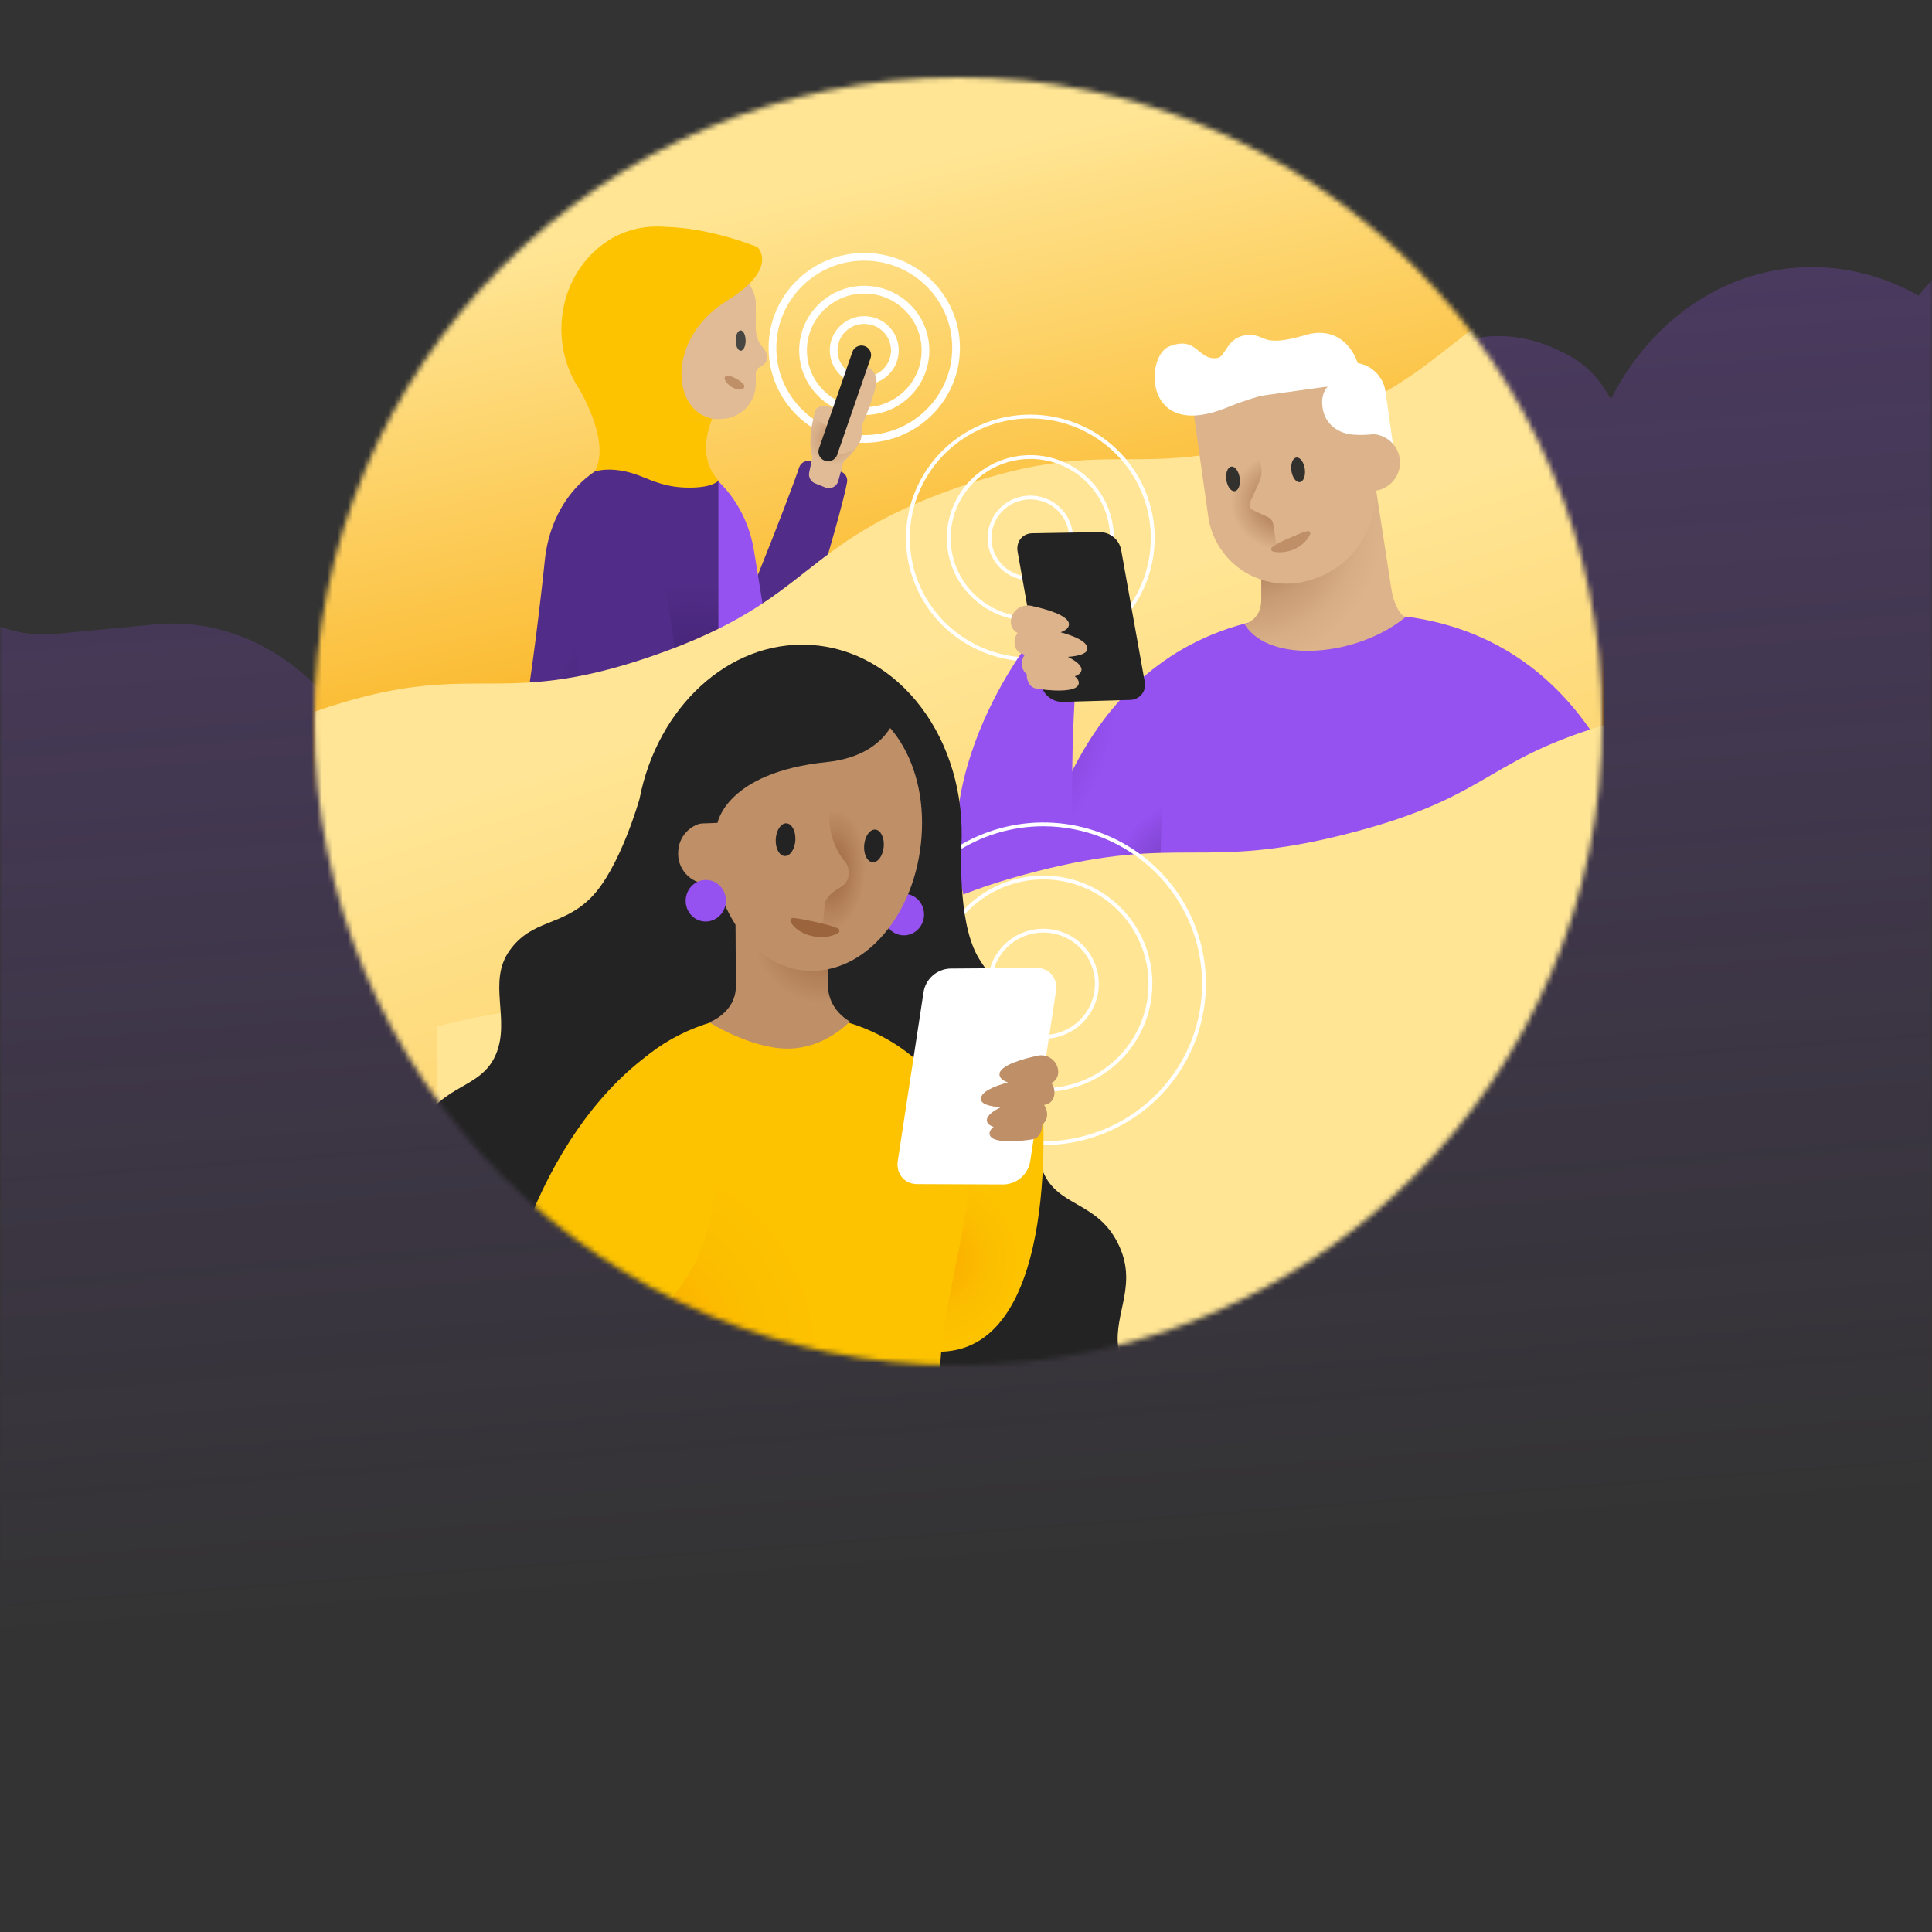 <svg width="375" height="375" viewBox="0 0 375 375" fill="none" xmlns="http://www.w3.org/2000/svg">
<rect x="0" y="0" width="375" height="375" fill="#333333" stroke="none"/>
<mask id="mask0" mask-type="alpha" maskUnits="userSpaceOnUse" x="0" y="0" width="375" height="375">
<rect width="375" height="375" fill="#FAFAFA"/>
</mask>
<g mask="url(#mask0)">
<path d="M400.19 348.35L382.7 49.247C378.668 50.964 375.171 53.792 372.417 57.386C365.008 53.213 356.597 51.196 347.883 52.028C332.565 53.49 319.812 63.414 312.668 77.48C312.266 76.775 311.835 76.057 311.367 75.358C309.717 72.82 307.577 70.763 305.136 69.354C291.502 61.484 278.869 65.649 271.575 75.191C264.166 71.018 255.756 69.001 247.041 69.833C224.59 71.976 207.65 92.26 205.807 117.192C197.575 113.95 187.766 115.118 178.72 123.573C177.12 125.073 175.799 126.965 174.89 129.097C171.154 137.85 150.671 132.664 150.671 132.664L73.832 139.998C70.072 140.357 66.326 138.747 63.64 135.611C54.802 125.316 42.512 120.013 30.184 121.19L10.655 123.054C2.551 123.827 -5.519 120.322 -11.289 113.514L-22.65 100.114C-46.426 72.082 -69.548 53.995 -102.906 57.178L-105.895 57.464L-111.906 42.809C-112.519 41.303 -114.405 41.483 -114.735 43.079L-117.246 55.542L-130.278 23.788C-131.079 21.851 -133.524 22.084 -133.944 24.138L-135.253 30.646L-70.823 393.307L197.663 367.681L400.19 348.35Z" fill="url(#paint0_linear)" fill-opacity="0.3"/>
<mask id="mask1" mask-type="alpha" maskUnits="userSpaceOnUse" x="61" y="15" width="400" height="300">
<circle cx="186" cy="140" r="125" fill="#C4C4C4"/>
</mask>
<g mask="url(#mask1)">
<path d="M315.951 -9.558H55.06V347.024H315.951V-9.558Z" fill="url(#paint1_linear)"/>
<path d="M167.753 73.907C171.034 73.907 173.694 71.269 173.694 68.013C173.694 64.758 171.034 62.12 167.753 62.12C164.472 62.12 161.812 64.758 161.812 68.013C161.812 71.269 164.472 73.907 167.753 73.907Z" stroke="white" stroke-width="1.5" stroke-miterlimit="10"/>
<path d="M167.753 79.802C174.315 79.802 179.634 74.524 179.634 68.014C179.634 61.503 174.315 56.226 167.753 56.226C161.191 56.226 155.872 61.503 155.872 68.014C155.872 74.524 161.191 79.802 167.753 79.802Z" stroke="white" stroke-width="1.5" stroke-miterlimit="10"/>
<path d="M167.753 85.204C177.596 85.204 185.575 77.288 185.575 67.522C185.575 57.757 177.596 49.841 167.753 49.841C157.911 49.841 149.932 57.757 149.932 67.522C149.932 77.288 157.911 85.204 167.753 85.204Z" stroke="white" stroke-width="1.5" stroke-miterlimit="10"/>
<path d="M157.474 89.56L163.207 91.547C163.617 91.689 163.963 91.97 164.185 92.34C164.406 92.71 164.489 93.146 164.419 93.571C163.461 99.349 151.639 139.648 150.805 132.68C149.832 124.566 132.575 140.714 137.646 132.68C141.659 126.321 153.74 95.023 155.111 90.732C155.186 90.499 155.306 90.284 155.467 90.098C155.627 89.912 155.823 89.76 156.043 89.651C156.263 89.542 156.504 89.478 156.749 89.462C156.995 89.446 157.242 89.48 157.474 89.56Z" fill="#512C88"/>
<path d="M164.156 88.04L162.706 93.37C162.636 93.626 162.512 93.865 162.343 94.07C162.173 94.275 161.961 94.442 161.722 94.56C161.482 94.678 161.22 94.744 160.953 94.753C160.685 94.763 160.419 94.716 160.172 94.616L158.194 93.817C157.784 93.651 157.446 93.347 157.239 92.959C157.031 92.57 156.969 92.122 157.061 91.692L158.163 86.571L164.156 88.04Z" fill="#E0BB95"/>
<path d="M158.208 79.832C158.208 79.832 155.72 88.193 158.901 90.28C162.766 92.815 166.7 86.124 166.7 86.124L158.208 79.832Z" fill="url(#paint2_radial)"/>
<path d="M168.102 71.075C168.702 71.293 169.22 71.691 169.582 72.213C169.945 72.736 170.135 73.357 170.126 73.992C170.065 76.206 167.243 82.737 167.243 82.737V84.204C167.244 84.928 167.029 85.637 166.627 86.241C166.224 86.845 165.651 87.318 164.979 87.602C163.956 88.032 162.888 88.403 162.497 88.278C161.661 88.012 168.102 71.075 168.102 71.075Z" fill="#E0BB95"/>
<path d="M162.274 79.372C162.274 79.372 159.176 78.095 158.348 79.524C157.196 81.513 160.922 82.739 160.922 82.739L162.274 79.372Z" fill="#E0BB95"/>
<path d="M125.67 191.48C137.283 191.48 146.697 180.116 146.697 166.097C146.697 152.078 137.283 140.714 125.67 140.714C114.057 140.714 104.643 152.078 104.643 166.097C104.643 180.116 114.057 191.48 125.67 191.48Z" fill="#8B8CC4"/>
<path d="M119.797 221.536C119.719 216.048 124.351 211.428 129.391 211.287C135.098 211.126 139.449 216.661 138.435 222.795C135.373 241.332 131.056 262.541 126.332 284.719C125.886 286.045 125.761 286.987 124.536 287.013C123.227 287.04 122.704 286.077 122.634 284.655C122.634 284.657 120.227 251.864 119.797 221.536Z" fill="#605D5A"/>
<path d="M116.026 221.536C115.949 216.048 120.581 211.428 125.621 211.287C131.328 211.126 135.678 216.661 134.665 222.795C131.603 241.332 127.286 262.542 122.562 284.719C122.116 286.045 121.991 286.987 120.765 287.013C119.456 287.04 118.934 286.077 118.864 284.655C118.864 284.657 116.457 251.864 116.026 221.536Z" fill="#605D5A"/>
<path d="M144.389 166.097C146.778 190.363 138.448 278.485 138.448 278.485H119.857C119.857 278.485 118.003 176.25 118.003 166.097C118.003 151.052 141.997 141.831 144.389 166.097Z" fill="url(#paint3_radial)"/>
<path d="M150.046 129.779L146.39 107.147V107.155C144.732 96.298 136.414 88.04 126.396 88.04C115.184 88.04 106.094 98.38 106.094 111.135L104.082 187.254H146.696V130.359L150.046 129.779Z" fill="#9651F1"/>
<path d="M110.335 166.097C107.946 190.363 116.276 278.485 116.276 278.485H134.864C134.864 278.485 136.718 176.25 136.718 166.097C136.718 151.052 112.724 141.831 110.335 166.097Z" fill="#8B8CC4"/>
<path d="M98.354 155.308C102.291 142.968 105.74 108.805 105.744 108.775C106.935 97.129 115.138 88.04 127.191 88.04C131.938 88.04 136.078 90.862 139.439 93.283V203.532H93.7C93.7 203.532 90.879 178.734 98.354 155.308Z" fill="url(#paint4_radial)"/>
<path d="M115.416 91.534C118.949 85.366 111.542 73.992 111.542 73.992L141.938 74.869C141.938 74.869 132.848 85.921 139.441 93.282C139.441 93.282 138.526 94.616 133.995 94.649C129.325 94.683 126.84 93.367 124.054 92.308C118.709 90.278 115.416 91.534 115.416 91.534Z" fill="#FDC300"/>
<path d="M118.601 94.289C118.601 94.289 132.254 106.806 131.212 137.118C130.748 150.598 129.875 170.898 131.538 174.031L125.746 175.983C121.587 166.719 118.104 157.17 115.324 147.41C105.941 113.418 118.601 94.289 118.601 94.289Z" fill="#512C88"/>
<path d="M127.36 83.796C137.519 83.796 145.754 74.882 145.754 63.887C145.754 52.892 137.519 43.978 127.36 43.978C117.202 43.978 108.967 52.892 108.967 63.887C108.967 74.882 117.202 83.796 127.36 83.796Z" fill="#FDC300"/>
<path d="M148.337 67.781C147.828 66.995 146.882 66.467 146.696 63.967V59.008C146.696 57.341 146.028 55.742 144.84 54.563C143.652 53.384 142.04 52.721 140.359 52.721H118.997V73.424C118.997 74.462 119.203 75.489 119.603 76.448C120.003 77.407 120.59 78.279 121.33 79.013C122.069 79.746 122.948 80.329 123.914 80.726C124.881 81.123 125.917 81.327 126.963 81.327H139.834C141.655 81.327 143.4 80.61 144.688 79.333C145.975 78.056 146.698 76.323 146.698 74.517V72.33C146.727 72.105 146.811 71.891 146.941 71.705C147.072 71.519 147.245 71.367 147.448 71.261C148.458 70.731 149.677 69.844 148.337 67.781Z" fill="#E0BB95"/>
<path d="M141.468 72.911C141.739 72.98 142.003 73.076 142.255 73.197C142.506 73.308 142.742 73.432 142.976 73.556C143.21 73.682 143.435 73.823 143.651 73.976C143.887 74.14 144.102 74.332 144.293 74.546L144.331 74.591C144.401 74.674 144.448 74.774 144.467 74.881C144.486 74.987 144.475 75.097 144.437 75.199C144.399 75.301 144.334 75.39 144.25 75.459C144.165 75.528 144.064 75.573 143.956 75.59C143.618 75.639 143.273 75.615 142.945 75.52C142.627 75.435 142.324 75.304 142.047 75.13C141.767 74.961 141.51 74.759 141.282 74.526C141.039 74.288 140.84 74.009 140.694 73.702C140.648 73.603 140.63 73.494 140.643 73.386C140.656 73.279 140.699 73.177 140.767 73.092C140.835 73.007 140.926 72.943 141.03 72.906C141.133 72.87 141.244 72.863 141.351 72.887L141.468 72.911Z" fill="#BF8F68"/>
<path d="M142.799 66.097C142.804 67.187 143.238 68.076 143.771 68.08C144.303 68.084 144.73 67.206 144.725 66.116C144.72 65.026 144.285 64.137 143.754 64.132C143.223 64.127 142.795 65.007 142.799 66.097" fill="#484643"/>
<path d="M147.034 47.964C147.034 47.964 151.314 52.045 141.15 58.341C129.161 65.766 130.344 80.023 138.561 81.327L126.419 81.539C124.03 81.585 121.719 80.699 119.981 79.072C118.243 77.446 117.217 75.207 117.124 72.839C116.818 64.69 113.58 49.365 118.664 46.343C128.758 40.345 147.034 47.964 147.034 47.964Z" fill="#FDC300"/>
<path d="M168.98 69.524C169.315 68.555 168.795 67.5 167.818 67.168C166.842 66.835 165.778 67.351 165.443 68.32L158.958 87.075C158.623 88.044 159.143 89.099 160.12 89.431C161.097 89.764 162.16 89.248 162.496 88.279L168.98 69.524Z" fill="#232323"/>
<path d="M310.719 83.499V51.074C279.506 61.958 283.066 72.771 251.855 83.658C220.643 94.545 217.078 83.729 185.864 94.611C154.65 105.493 158.211 116.309 126.994 127.197C95.778 138.085 92.216 127.268 61 138.151V279.262H311V83.404L310.719 83.499Z" fill="url(#paint5_linear)"/>
<path d="M199.984 112.651C198.344 112.651 196.741 112.168 195.378 111.264C194.014 110.36 192.951 109.076 192.324 107.572C191.696 106.069 191.532 104.415 191.852 102.819C192.172 101.223 192.961 99.757 194.121 98.607C195.281 97.456 196.758 96.672 198.367 96.355C199.975 96.038 201.643 96.201 203.158 96.823C204.673 97.446 205.968 98.5 206.879 99.853C207.79 101.206 208.277 102.797 208.277 104.424C208.274 106.605 207.4 108.696 205.845 110.239C204.291 111.781 202.183 112.648 199.984 112.651V112.651ZM199.984 96.934C198.491 96.934 197.032 97.373 195.79 98.196C194.549 99.019 193.581 100.189 193.01 101.558C192.438 102.926 192.289 104.432 192.58 105.885C192.871 107.338 193.59 108.673 194.646 109.72C195.702 110.768 197.047 111.481 198.512 111.77C199.976 112.059 201.494 111.911 202.874 111.344C204.253 110.777 205.432 109.817 206.262 108.585C207.091 107.354 207.534 105.905 207.534 104.424C207.532 102.438 206.736 100.534 205.32 99.13C203.905 97.726 201.986 96.936 199.984 96.934V96.934Z" fill="white"/>
<path d="M199.985 120.51C196.779 120.51 193.644 119.566 190.978 117.799C188.312 116.031 186.234 113.519 185.007 110.58C183.779 107.641 183.458 104.406 184.084 101.286C184.71 98.166 186.254 95.3 188.521 93.05C190.789 90.801 193.677 89.269 196.822 88.648C199.967 88.027 203.227 88.346 206.19 89.563C209.152 90.781 211.684 92.843 213.466 95.488C215.247 98.133 216.198 101.243 216.198 104.424C216.193 108.689 214.484 112.778 211.444 115.793C208.405 118.809 204.284 120.505 199.985 120.51V120.51ZM199.985 89.076C196.926 89.076 193.935 89.976 191.391 91.662C188.846 93.349 186.864 95.746 185.693 98.551C184.522 101.355 184.215 104.441 184.812 107.419C185.409 110.396 186.883 113.131 189.046 115.278C191.21 117.424 193.966 118.886 196.967 119.478C199.968 120.07 203.079 119.766 205.906 118.605C208.732 117.443 211.149 115.476 212.848 112.952C214.548 110.428 215.456 107.46 215.456 104.424C215.451 100.355 213.82 96.454 210.919 93.576C208.019 90.699 204.087 89.08 199.985 89.076V89.076Z" fill="white"/>
<path d="M199.985 128.368C195.212 128.368 190.546 126.964 186.577 124.333C182.609 121.702 179.515 117.962 177.689 113.587C175.862 109.212 175.384 104.397 176.315 99.753C177.246 95.108 179.545 90.842 182.92 87.493C186.295 84.144 190.596 81.864 195.277 80.94C199.958 80.016 204.811 80.49 209.221 82.303C213.631 84.115 217.4 87.184 220.052 91.121C222.703 95.059 224.119 99.688 224.119 104.424C224.112 110.772 221.567 116.858 217.042 121.347C212.518 125.836 206.384 128.361 199.985 128.368V128.368ZM199.985 81.217C195.359 81.217 190.836 82.578 186.99 85.128C183.143 87.678 180.145 91.302 178.375 95.543C176.604 99.784 176.141 104.45 177.044 108.952C177.946 113.453 180.174 117.588 183.445 120.834C186.717 124.08 190.884 126.29 195.422 127.185C199.959 128.081 204.662 127.621 208.937 125.865C213.211 124.108 216.864 121.134 219.434 117.317C222.004 113.501 223.376 109.014 223.376 104.424C223.37 98.271 220.903 92.372 216.518 88.021C212.133 83.67 206.187 81.223 199.985 81.217V81.217Z" fill="white"/>
<path d="M324.833 191.044C325.038 186.269 321.288 183.137 321.166 178.667C320.804 165.391 311.754 124.751 272.873 119.667C272.65 119.675 272.434 119.746 272.251 119.871C270.712 119.671 269.163 119.568 267.611 119.565H252.575C247.528 119.565 242.537 120.621 237.929 122.664C233.321 124.706 229.199 127.69 225.832 131.42C222.465 135.15 219.928 139.543 218.387 144.311C216.847 149.08 216.337 154.117 216.891 159.094L224.696 234.585H297.27L299.075 212.019C299.307 212.122 299.451 212.171 299.451 212.171L318.042 212.957C319.814 211.533 325.379 208.474 321.069 200.347C319.431 197.253 324.684 194.525 324.833 191.044Z" fill="#9651F1"/>
<path d="M248.623 119.665C209.742 124.749 200.693 165.389 200.331 178.667C200.209 183.14 196.459 186.271 196.664 191.044C196.813 194.525 202.067 197.254 200.427 200.347C196.117 208.474 201.683 211.532 203.454 212.957L222.046 212.171C222.046 212.171 226.774 210.618 227.802 204.734C228.28 201.991 227.14 196.876 227.768 193.216C229.724 181.818 239.319 167.449 242.436 161.901C253.642 141.951 252.675 119.749 248.623 119.665Z" fill="url(#paint6_radial)"/>
<path d="M266.829 93.338L244.743 88.899L244.812 116.25C244.816 118.037 244.387 119.952 241.614 121.25C246.507 128.969 263.61 127.428 272.862 119.729C271.728 119.649 270.4 116.743 270.071 114.354L266.829 93.338Z" fill="url(#paint7_radial)"/>
<path d="M270.712 88.645L248.761 91.698C246.403 92.026 244.01 91.411 242.108 89.988C240.207 88.566 238.953 86.452 238.622 84.112L238.415 82.645C238.085 80.305 238.704 77.93 240.138 76.044C241.572 74.158 243.703 72.913 246.061 72.586L261.504 70.438C263.23 70.198 264.981 70.648 266.373 71.69C267.764 72.731 268.682 74.278 268.924 75.99L270.712 88.645Z" fill="white"/>
<path d="M271.689 89.013C271.487 87.588 270.732 86.297 269.586 85.414C268.44 84.532 266.992 84.129 265.55 84.289L265.116 81.218C264.985 80.287 264.67 79.391 264.189 78.581C263.709 77.771 263.072 77.063 262.316 76.497C261.559 75.931 260.698 75.519 259.781 75.283C258.863 75.047 257.908 74.993 256.97 75.124L231.47 78.67L234.516 100.232C235.079 104.215 237.213 107.813 240.45 110.234C243.686 112.656 247.76 113.702 251.774 113.144C256.086 112.544 260.023 110.386 262.83 107.084C265.638 103.783 267.118 99.569 266.989 95.251C268.443 95.037 269.753 94.261 270.633 93.092C271.514 91.924 271.893 90.458 271.689 89.013V89.013Z" fill="#DCB38B"/>
<path d="M252.298 93.577C253.016 93.477 253.448 92.329 253.262 91.013C253.076 89.698 252.343 88.712 251.624 88.812C250.906 88.912 250.474 90.06 250.66 91.375C250.846 92.691 251.579 93.677 252.298 93.577Z" fill="#33312D"/>
<path d="M239.724 107.901L248.819 113.232L247.138 101.764C247.095 101.467 246.978 101.185 246.797 100.944C246.617 100.703 246.379 100.51 246.105 100.383L243.256 99.057C242.958 98.918 242.727 98.669 242.614 98.363C242.5 98.057 242.513 97.718 242.649 97.421L244.399 93.609C244.816 92.7 244.962 91.692 244.821 90.704L243.062 78.406L235.124 80.254L237.345 104.174C237.416 104.937 237.669 105.673 238.082 106.321C238.496 106.969 239.058 107.51 239.724 107.901Z" fill="url(#paint8_radial)"/>
<path d="M264.976 72.895C264.976 72.895 264.642 72.867 264.112 72.868L264.004 72.271C263.119 67.384 259.395 63.279 253.483 65.011C244.412 67.669 246.017 64.713 241.998 65.054C238.183 65.378 237.909 69.211 236.333 69.48C232.503 70.135 232.478 65.05 226.927 67.249C222.218 69.116 221.853 85.744 238.161 79.1C242.268 77.412 246.552 76.184 250.933 75.439C253.333 75.006 255.757 74.709 258.191 74.548C257.151 75.418 256.468 76.729 256.654 78.708C257.021 82.614 260.112 84.19 262.667 84.366C263.993 84.465 265.326 84.433 266.645 84.272L264.976 72.895Z" fill="white"/>
<path d="M239.666 95.338C240.384 95.238 240.816 94.091 240.63 92.775C240.444 91.459 239.711 90.474 238.993 90.573C238.274 90.673 237.842 91.821 238.028 93.137C238.214 94.453 238.947 95.438 239.666 95.338Z" fill="#33312D"/>
<path d="M254.284 103.75C253.967 104.378 253.538 104.943 253.018 105.42C252.488 105.907 251.88 106.304 251.22 106.595C250.574 106.881 249.888 107.066 249.186 107.145C248.49 107.234 247.783 107.202 247.098 107.052C247.012 107.032 246.934 106.989 246.872 106.927C246.81 106.865 246.766 106.787 246.746 106.702C246.726 106.618 246.73 106.529 246.758 106.446C246.786 106.363 246.837 106.29 246.905 106.234L246.909 106.231C247.434 105.817 248.006 105.465 248.612 105.181C249.179 104.902 249.729 104.664 250.263 104.436L251.884 103.737C252.487 103.467 253.114 103.251 253.756 103.091H253.76C253.847 103.072 253.937 103.077 254.02 103.107C254.104 103.136 254.177 103.188 254.232 103.257C254.286 103.326 254.32 103.409 254.33 103.497C254.339 103.584 254.323 103.672 254.284 103.751V103.75Z" fill="#BF8F68"/>
<path d="M199.837 124.547C199.837 124.547 174.282 156.902 191.718 184.248C193.365 186.832 206.647 181.697 209.849 179.25C206.434 157.039 209.087 128.712 209.087 128.712L199.837 124.547Z" fill="#9651F1"/>
<path d="M219.344 135.856L206.166 136.239C205.193 136.227 204.253 135.88 203.508 135.257C202.763 134.634 202.26 133.775 202.083 132.824L197.52 107.101C197.173 105.151 198.443 103.541 200.353 103.505L213.53 103.276C214.506 103.301 215.443 103.658 216.186 104.286C216.929 104.913 217.433 105.775 217.614 106.726L222.177 132.266C222.278 132.692 222.282 133.136 222.187 133.563C222.092 133.991 221.902 134.392 221.63 134.736C221.358 135.081 221.011 135.36 220.615 135.554C220.22 135.748 219.785 135.851 219.344 135.856V135.856Z" fill="#232323"/>
<path d="M211.063 125.905C211.066 124.487 208.511 123.452 205.86 122.722C206.823 122.388 207.472 121.893 207.487 121.185C207.525 119.428 202.846 118.166 200.216 117.597C199.766 117.491 199.3 117.482 198.846 117.568C198.393 117.655 197.963 117.836 197.585 118.099C197.208 118.362 196.89 118.702 196.655 119.096C196.419 119.49 196.27 119.929 196.218 120.384C196.143 120.878 196.228 121.382 196.46 121.825C196.691 122.268 197.058 122.627 197.507 122.851C197.172 123.298 196.971 123.83 196.928 124.385C196.838 125.556 197.374 126.632 198.44 126.939C198.571 126.977 198.733 127.016 198.923 127.054C198.592 127.499 198.393 128.028 198.351 128.58C198.296 129.004 198.353 129.436 198.515 129.833C198.677 130.23 198.94 130.578 199.278 130.845C199.278 131.004 199.286 131.162 199.303 131.32C199.424 132.474 200.039 133.45 201.058 133.636C203.096 134.007 209.762 134.727 209.383 132.333C209.268 131.895 208.991 131.517 208.608 131.272C209.394 130.999 209.902 130.582 209.915 129.967C209.933 129.113 208.767 128.238 207.262 127.498C209.396 127.336 211.061 126.877 211.063 125.905Z" fill="#DCB38B"/>
<path d="M229.886 135.538C229.886 135.538 225.233 143.397 225.233 169.919C225.233 194.087 212.734 177.072 212.734 177.072C212.734 177.072 204.964 139.544 229.886 135.538Z" fill="url(#paint9_radial)"/>
<path d="M316.682 161.598V139.263C287.693 146.76 291.001 154.208 262.013 161.706C233.024 169.204 229.715 161.755 200.726 169.251C171.737 176.746 175.043 184.196 146.053 191.695C117.062 199.195 113.753 191.744 84.763 199.24V296.434H316.941V161.532L316.682 161.598Z" fill="url(#paint10_linear)"/>
<path d="M202.51 201.634C200.381 201.634 198.299 201.008 196.528 199.834C194.758 198.66 193.378 196.992 192.563 195.04C191.748 193.088 191.535 190.94 191.95 188.868C192.366 186.795 193.391 184.892 194.897 183.398C196.403 181.904 198.321 180.887 200.41 180.474C202.499 180.062 204.663 180.274 206.631 181.082C208.598 181.891 210.28 183.26 211.463 185.017C212.646 186.774 213.278 188.839 213.278 190.952C213.275 193.784 212.139 196.499 210.121 198.502C208.102 200.505 205.365 201.631 202.51 201.634ZM202.51 181.006C200.528 181.006 198.59 181.589 196.941 182.682C195.292 183.775 194.008 185.328 193.249 187.146C192.49 188.963 192.292 190.963 192.678 192.892C193.065 194.821 194.02 196.594 195.422 197.985C196.824 199.376 198.61 200.323 200.555 200.707C202.499 201.09 204.515 200.893 206.347 200.141C208.179 199.388 209.744 198.113 210.846 196.477C211.947 194.842 212.535 192.919 212.535 190.952C212.532 188.315 211.475 185.787 209.596 183.922C207.716 182.058 205.168 181.009 202.51 181.006V181.006Z" fill="white"/>
<path d="M202.511 211.949C198.325 211.949 194.234 210.718 190.753 208.411C187.273 206.103 184.56 202.824 182.959 198.987C181.357 195.151 180.938 190.929 181.754 186.856C182.571 182.783 184.587 179.041 187.546 176.105C190.506 173.168 194.277 171.169 198.382 170.359C202.488 169.548 206.743 169.964 210.61 171.553C214.477 173.143 217.782 175.834 220.108 179.287C222.433 182.74 223.674 186.799 223.674 190.952C223.668 196.519 221.436 201.856 217.469 205.792C213.501 209.728 208.122 211.943 202.511 211.949V211.949ZM202.511 170.692C198.472 170.692 194.524 171.88 191.166 174.106C187.808 176.333 185.19 179.497 183.645 183.199C182.099 186.901 181.695 190.975 182.483 194.905C183.271 198.835 185.215 202.445 188.071 205.278C190.927 208.112 194.566 210.041 198.527 210.823C202.488 211.605 206.594 211.204 210.326 209.67C214.057 208.137 217.246 205.54 219.49 202.208C221.734 198.876 222.932 194.959 222.932 190.952C222.925 185.581 220.772 180.431 216.943 176.633C213.115 172.835 207.925 170.698 202.511 170.692Z" fill="white"/>
<path d="M202.511 222.263C196.269 222.263 190.167 220.427 184.977 216.987C179.787 213.546 175.742 208.656 173.353 202.934C170.965 197.213 170.34 190.917 171.558 184.843C172.775 178.77 175.781 173.191 180.195 168.812C184.608 164.433 190.232 161.45 196.354 160.242C202.476 159.034 208.821 159.654 214.588 162.024C220.355 164.394 225.283 168.407 228.751 173.556C232.219 178.705 234.07 184.759 234.07 190.952C234.061 199.253 230.733 207.212 224.816 213.082C218.9 218.952 210.878 222.254 202.511 222.263ZM202.511 160.377C196.416 160.377 190.457 162.171 185.39 165.53C180.322 168.89 176.372 173.665 174.04 179.252C171.707 184.838 171.097 190.986 172.286 196.917C173.475 202.848 176.41 208.296 180.72 212.572C185.03 216.848 190.521 219.759 196.499 220.939C202.476 222.119 208.673 221.513 214.304 219.199C219.935 216.885 224.748 212.966 228.134 207.938C231.52 202.91 233.327 196.999 233.327 190.952C233.318 182.846 230.069 175.074 224.291 169.343C218.514 163.611 210.681 160.386 202.511 160.377V160.377Z" fill="white"/>
<path d="M224.812 274.193C219.257 265.17 217.809 268.004 217.027 261.36C216.245 254.716 220.982 249.183 216.934 241.215C212.825 233.128 205.338 234.27 202.471 227.473C200.021 221.665 202.999 215.562 201.206 210.08C202.369 207.43 203.262 204.77 202.101 201.387C199.665 194.282 193.451 192.388 189.641 185.394C185.83 178.401 186.63 164.454 186.63 164.454L186.592 164.447C186.592 164.438 186.592 164.428 186.592 164.419C187.78 143.668 174.589 126.095 157.133 125.168C141.397 124.333 127.571 137.309 124.128 155.074C124.128 155.074 120.328 168.603 114.695 174.245C109.063 179.888 103.24 178.378 98.897 184.513C94.554 190.648 99.124 197.849 96.258 204.645C93.391 211.441 85.901 210.3 81.795 218.389C77.747 226.356 82.486 231.89 81.702 238.534C80.918 245.178 79.474 242.344 73.917 251.366C64.838 266.11 81.327 280.275 94.263 277.889C95.787 277.608 97.204 277.406 98.546 277.261C99.95 277.425 101.37 277.41 102.77 277.216C103.315 277.139 103.84 277.072 104.358 277.011C105.529 277.046 106.698 277.144 107.858 277.306C107.558 282.698 103.719 286.54 103.043 292.44C101.474 306.161 121.212 317.109 133.836 307.336C142.407 300.7 153.205 309.661 171.257 306.565C181.648 304.783 185.692 297.253 204.471 300.717C217.403 303.102 233.892 288.936 224.812 274.193Z" fill="#232323"/>
<path d="M202.294 213.122C202.294 213.122 206.32 261.727 182.693 262.363C169.307 250.019 182.352 228.527 182.352 228.527L202.294 213.122Z" fill="url(#paint11_radial)"/>
<path d="M151.245 196.537C129.883 196.537 114.977 209.882 114.43 227.331C114.015 240.57 124.643 266.535 117.713 278.755C110.547 291.392 107.677 299.033 105.977 304.274H196.515C194.814 299.033 191.943 291.392 184.778 278.755C177.847 266.533 188.476 240.569 188.061 227.331C187.515 209.882 172.608 196.537 151.245 196.537Z" fill="url(#paint12_radial)"/>
<path d="M98.055 319.434C100.128 328.57 102.279 335.01 102.828 337.214L110.101 336.821C110.101 336.821 109.351 329.426 109.193 318.832C108.983 306.771 111.017 288.587 116.173 275.972C121.33 263.357 121.755 264.073 132.733 248.763C143.711 233.452 139.827 196.548 130.978 201.44C110.182 212.919 95.766 242.909 94.107 277.889C93.338 293.877 95.632 308.566 98.055 319.434Z" fill="#FDC300"/>
<path d="M142.825 191.458C142.825 186.356 142.737 175.643 142.737 175.643H160.704V191.206C160.704 196.109 164.955 198.264 164.955 198.264C164.955 198.264 160.158 203.533 152.905 203.533C145.651 203.533 137.673 198.432 137.673 198.432C137.673 198.432 142.825 196.562 142.825 191.458Z" fill="url(#paint13_radial)"/>
<path d="M179.354 177.732C179.478 175.506 177.834 173.607 175.681 173.488C173.529 173.37 171.683 175.078 171.559 177.304C171.435 179.529 173.079 181.429 175.231 181.547C177.384 181.665 179.23 179.957 179.354 177.732Z" fill="#9651F1"/>
<path d="M160.328 134.822C149.062 134.036 139.156 144.309 138.08 159.493C138.076 159.542 138.076 159.588 138.073 159.635L137.964 159.628C137.19 159.574 136.413 159.672 135.677 159.916C134.941 160.16 134.261 160.545 133.675 161.05C133.089 161.555 132.61 162.169 132.263 162.858C131.917 163.547 131.71 164.297 131.656 165.065L131.639 165.31C131.584 166.078 131.683 166.849 131.929 167.579C132.175 168.309 132.563 168.984 133.072 169.566C133.581 170.147 134.2 170.623 134.894 170.967C135.589 171.31 136.344 171.515 137.118 171.569L139.297 171.721C141.97 181.079 148.48 187.851 156.529 188.412C167.795 189.198 177.8 177.526 178.876 162.341C179.952 147.155 171.595 135.608 160.328 134.822Z" fill="#BF8F68"/>
<path d="M161.545 150.176L161 158.314C160.89 161.608 161.992 164.83 164.102 167.377C164.91 168.374 165.078 170.573 163.82 171.724C163.136 172.349 160.332 173.566 160.087 175.481L159.377 182.984C161.583 183.148 163.8 182.874 165.899 182.179C167.997 181.485 169.936 180.383 171.601 178.937C173.266 177.492 174.625 175.733 175.598 173.762C176.571 171.791 177.14 169.647 177.27 167.456L177.431 164.742C177.638 161.257 176.475 157.827 174.186 155.175C171.898 152.523 168.662 150.855 165.159 150.521L161.545 150.176Z" fill="url(#paint14_radial)"/>
<path d="M162.639 181.136C161.884 181.54 161.052 181.784 160.197 181.853C159.361 181.928 158.518 181.878 157.697 181.706C156.86 181.538 156.059 181.228 155.328 180.791C154.571 180.354 153.935 179.738 153.476 178.998C153.4 178.873 153.377 178.724 153.413 178.583C153.448 178.442 153.538 178.32 153.664 178.245C153.765 178.184 153.883 178.157 154.001 178.168L154.054 178.173C154.883 178.251 155.56 178.415 156.26 178.535C156.95 178.663 157.614 178.814 158.296 178.957C158.977 179.1 159.658 179.264 160.361 179.444C161.099 179.626 161.823 179.857 162.529 180.138L162.587 180.162C162.682 180.201 162.764 180.265 162.823 180.349C162.883 180.432 162.918 180.53 162.923 180.632C162.929 180.733 162.905 180.835 162.856 180.924C162.806 181.013 162.731 181.086 162.641 181.135L162.639 181.136Z" fill="#9B643D"/>
<path d="M174.668 135.822C174.668 135.822 174.361 146.477 160.411 147.924C140.962 149.942 139.272 159.719 139.272 159.719L133.964 159.91C133.964 159.91 133.321 139.67 146.229 132.847C160.3 125.405 174.668 135.822 174.668 135.822Z" fill="#232323"/>
<path d="M140.89 175.048C141.014 172.823 139.37 170.923 137.217 170.805C135.065 170.687 133.219 172.395 133.095 174.62C132.971 176.845 134.615 178.745 136.768 178.863C138.92 178.982 140.766 177.274 140.89 175.048Z" fill="#9651F1"/>
<path d="M154.377 163.086C154.474 161.333 153.702 159.866 152.652 159.808C151.601 159.75 150.67 161.124 150.573 162.877C150.475 164.629 151.247 166.096 152.298 166.154C153.348 166.212 154.279 164.838 154.377 163.086Z" fill="#232323"/>
<path d="M171.53 164.35C171.681 162.601 170.953 161.111 169.905 161.023C168.856 160.934 167.885 162.28 167.734 164.028C167.584 165.777 168.312 167.267 169.36 167.355C170.408 167.444 171.38 166.098 171.53 164.35Z" fill="#232323"/>
<path d="M177.997 229.829L194.855 229.898C196.099 229.852 197.289 229.378 198.221 228.558C199.153 227.739 199.769 226.623 199.964 225.403L204.964 192.376C205.342 189.871 203.669 187.854 201.226 187.87L184.373 187.996C183.127 188.06 181.941 188.546 181.011 189.372C180.082 190.198 179.466 191.315 179.265 192.537L174.26 225.331C173.88 227.808 175.555 229.822 177.997 229.829Z" fill="white"/>
<path d="M204.08 210.228C204.534 210.001 204.904 209.639 205.138 209.191C205.372 208.744 205.457 208.235 205.382 207.736C205.33 207.277 205.179 206.833 204.941 206.435C204.703 206.037 204.383 205.694 204.001 205.428C203.62 205.162 203.186 204.979 202.728 204.891C202.269 204.804 201.798 204.814 201.344 204.921C198.687 205.496 193.96 206.77 193.999 208.545C194.015 209.26 194.67 209.761 195.644 210.098C192.965 210.835 190.385 211.88 190.388 213.313C190.388 214.295 192.071 214.759 194.227 214.923C192.707 215.671 191.528 216.555 191.547 217.418C191.56 218.038 192.074 218.46 192.867 218.734C192.48 218.983 192.201 219.365 192.084 219.807C191.703 222.225 198.435 221.498 200.493 221.123C201.522 220.935 202.143 219.95 202.266 218.784C202.283 218.625 202.291 218.465 202.291 218.305C202.632 218.035 202.898 217.683 203.062 217.282C203.226 216.881 203.283 216.445 203.228 216.015C203.185 215.458 202.984 214.925 202.65 214.475C202.841 214.436 203.006 214.397 203.138 214.359C204.212 214.047 204.756 212.96 204.664 211.778C204.621 211.217 204.418 210.679 204.08 210.228V210.228Z" fill="#BF8F68"/>
</g>
</g>
<defs>
<linearGradient id="paint0_linear" x1="119.759" y1="-1.588" x2="143.389" y2="311.424" gradientUnits="userSpaceOnUse">
<stop stop-color="#9651F1"/>
<stop offset="1" stop-color="#9651F1" stop-opacity="0"/>
</linearGradient>
<linearGradient id="paint1_linear" x1="182.524" y1="157.866" x2="155.141" y2="37.221" gradientUnits="userSpaceOnUse">
<stop stop-color="#F9A600"/>
<stop offset="1" stop-color="#FFE594"/>
</linearGradient>
<radialGradient id="paint2_radial" cx="0" cy="0" r="1" gradientUnits="userSpaceOnUse" gradientTransform="translate(161.757 85.156) scale(5.149 5.109)">
<stop offset="0.001" stop-color="#BF8F68"/>
<stop offset="1" stop-color="#E0BB95"/>
</radialGradient>
<radialGradient id="paint3_radial" cx="0" cy="0" r="1" gradientUnits="userSpaceOnUse" gradientTransform="translate(126.386 180.272) rotate(180) scale(56.651 56.205)">
<stop stop-color="#6E6FAC"/>
<stop offset="0.246" stop-color="#7A7BB6"/>
<stop offset="0.633" stop-color="#8788C0"/>
<stop offset="1" stop-color="#8B8CC4"/>
</radialGradient>
<radialGradient id="paint4_radial" cx="0" cy="0" r="1" gradientUnits="userSpaceOnUse" gradientTransform="translate(134.541 141.411) scale(28.108 27.887)">
<stop stop-color="#3C1F68"/>
<stop offset="1" stop-color="#512C88"/>
</radialGradient>
<linearGradient id="paint5_linear" x1="154.857" y1="246.274" x2="122.179" y2="144.136" gradientUnits="userSpaceOnUse">
<stop stop-color="#FDCD5B"/>
<stop offset="1" stop-color="#FFE595"/>
</linearGradient>
<radialGradient id="paint6_radial" cx="0" cy="0" r="1" gradientUnits="userSpaceOnUse" gradientTransform="translate(178.125 135.199) scale(38.473 38.171)">
<stop stop-color="#512C88"/>
<stop offset="1" stop-color="#9651F1"/>
</radialGradient>
<radialGradient id="paint7_radial" cx="0" cy="0" r="1" gradientUnits="userSpaceOnUse" gradientTransform="translate(243.033 100.625) scale(25.652 28.453)">
<stop stop-color="#915A37"/>
<stop offset="0.295" stop-color="#B1805A"/>
<stop offset="0.575" stop-color="#C89C75"/>
<stop offset="0.819" stop-color="#D7AD85"/>
<stop offset="1" stop-color="#DCB38B"/>
</radialGradient>
<radialGradient id="paint8_radial" cx="0" cy="0" r="1" gradientUnits="userSpaceOnUse" gradientTransform="translate(249.777 97.205) rotate(-7.505) scale(10.853 9.71)">
<stop stop-color="#9B643D"/>
<stop offset="0.999" stop-color="#DCB38B"/>
</radialGradient>
<radialGradient id="paint9_radial" cx="0" cy="0" r="1" gradientUnits="userSpaceOnUse" gradientTransform="translate(236.495 175.536) scale(22.297 22.122)">
<stop stop-color="#512C88"/>
<stop offset="0.999" stop-color="#9651F1"/>
</radialGradient>
<linearGradient id="paint10_linear" x1="100133" y1="94658.6" x2="68383.6" y2="54933" gradientUnits="userSpaceOnUse">
<stop stop-color="#F9A600"/>
<stop offset="1" stop-color="#FFE594"/>
</linearGradient>
<radialGradient id="paint11_radial" cx="0" cy="0" r="1" gradientUnits="userSpaceOnUse" gradientTransform="translate(180.96 244.41) scale(18.656 18.509)">
<stop stop-color="#F9A600"/>
<stop offset="0.246" stop-color="#FBB200"/>
<stop offset="0.633" stop-color="#FCBF00"/>
<stop offset="1" stop-color="#FDC300"/>
</radialGradient>
<radialGradient id="paint12_radial" cx="0" cy="0" r="1" gradientUnits="userSpaceOnUse" gradientTransform="translate(118.265 262.688) rotate(180) scale(46.02 44.114)">
<stop stop-color="#F9A600"/>
<stop offset="0.235" stop-color="#FBB100"/>
<stop offset="0.635" stop-color="#FCBF00"/>
<stop offset="1" stop-color="#FDC300"/>
</radialGradient>
<radialGradient id="paint13_radial" cx="0" cy="0" r="1" gradientUnits="userSpaceOnUse" gradientTransform="translate(160.067 181.023) rotate(180) scale(13.9 13.791)">
<stop stop-color="#9B643D"/>
<stop offset="0.882" stop-color="#BA8A63"/>
<stop offset="1" stop-color="#BF8F68"/>
</radialGradient>
<radialGradient id="paint14_radial" cx="0" cy="0" r="1" gradientUnits="userSpaceOnUse" gradientTransform="translate(161.495 168.979) rotate(93.605) scale(11.811 6.499)">
<stop stop-color="#9B643D"/>
<stop offset="1" stop-color="#BF8F68"/>
</radialGradient>
</defs>
</svg>
